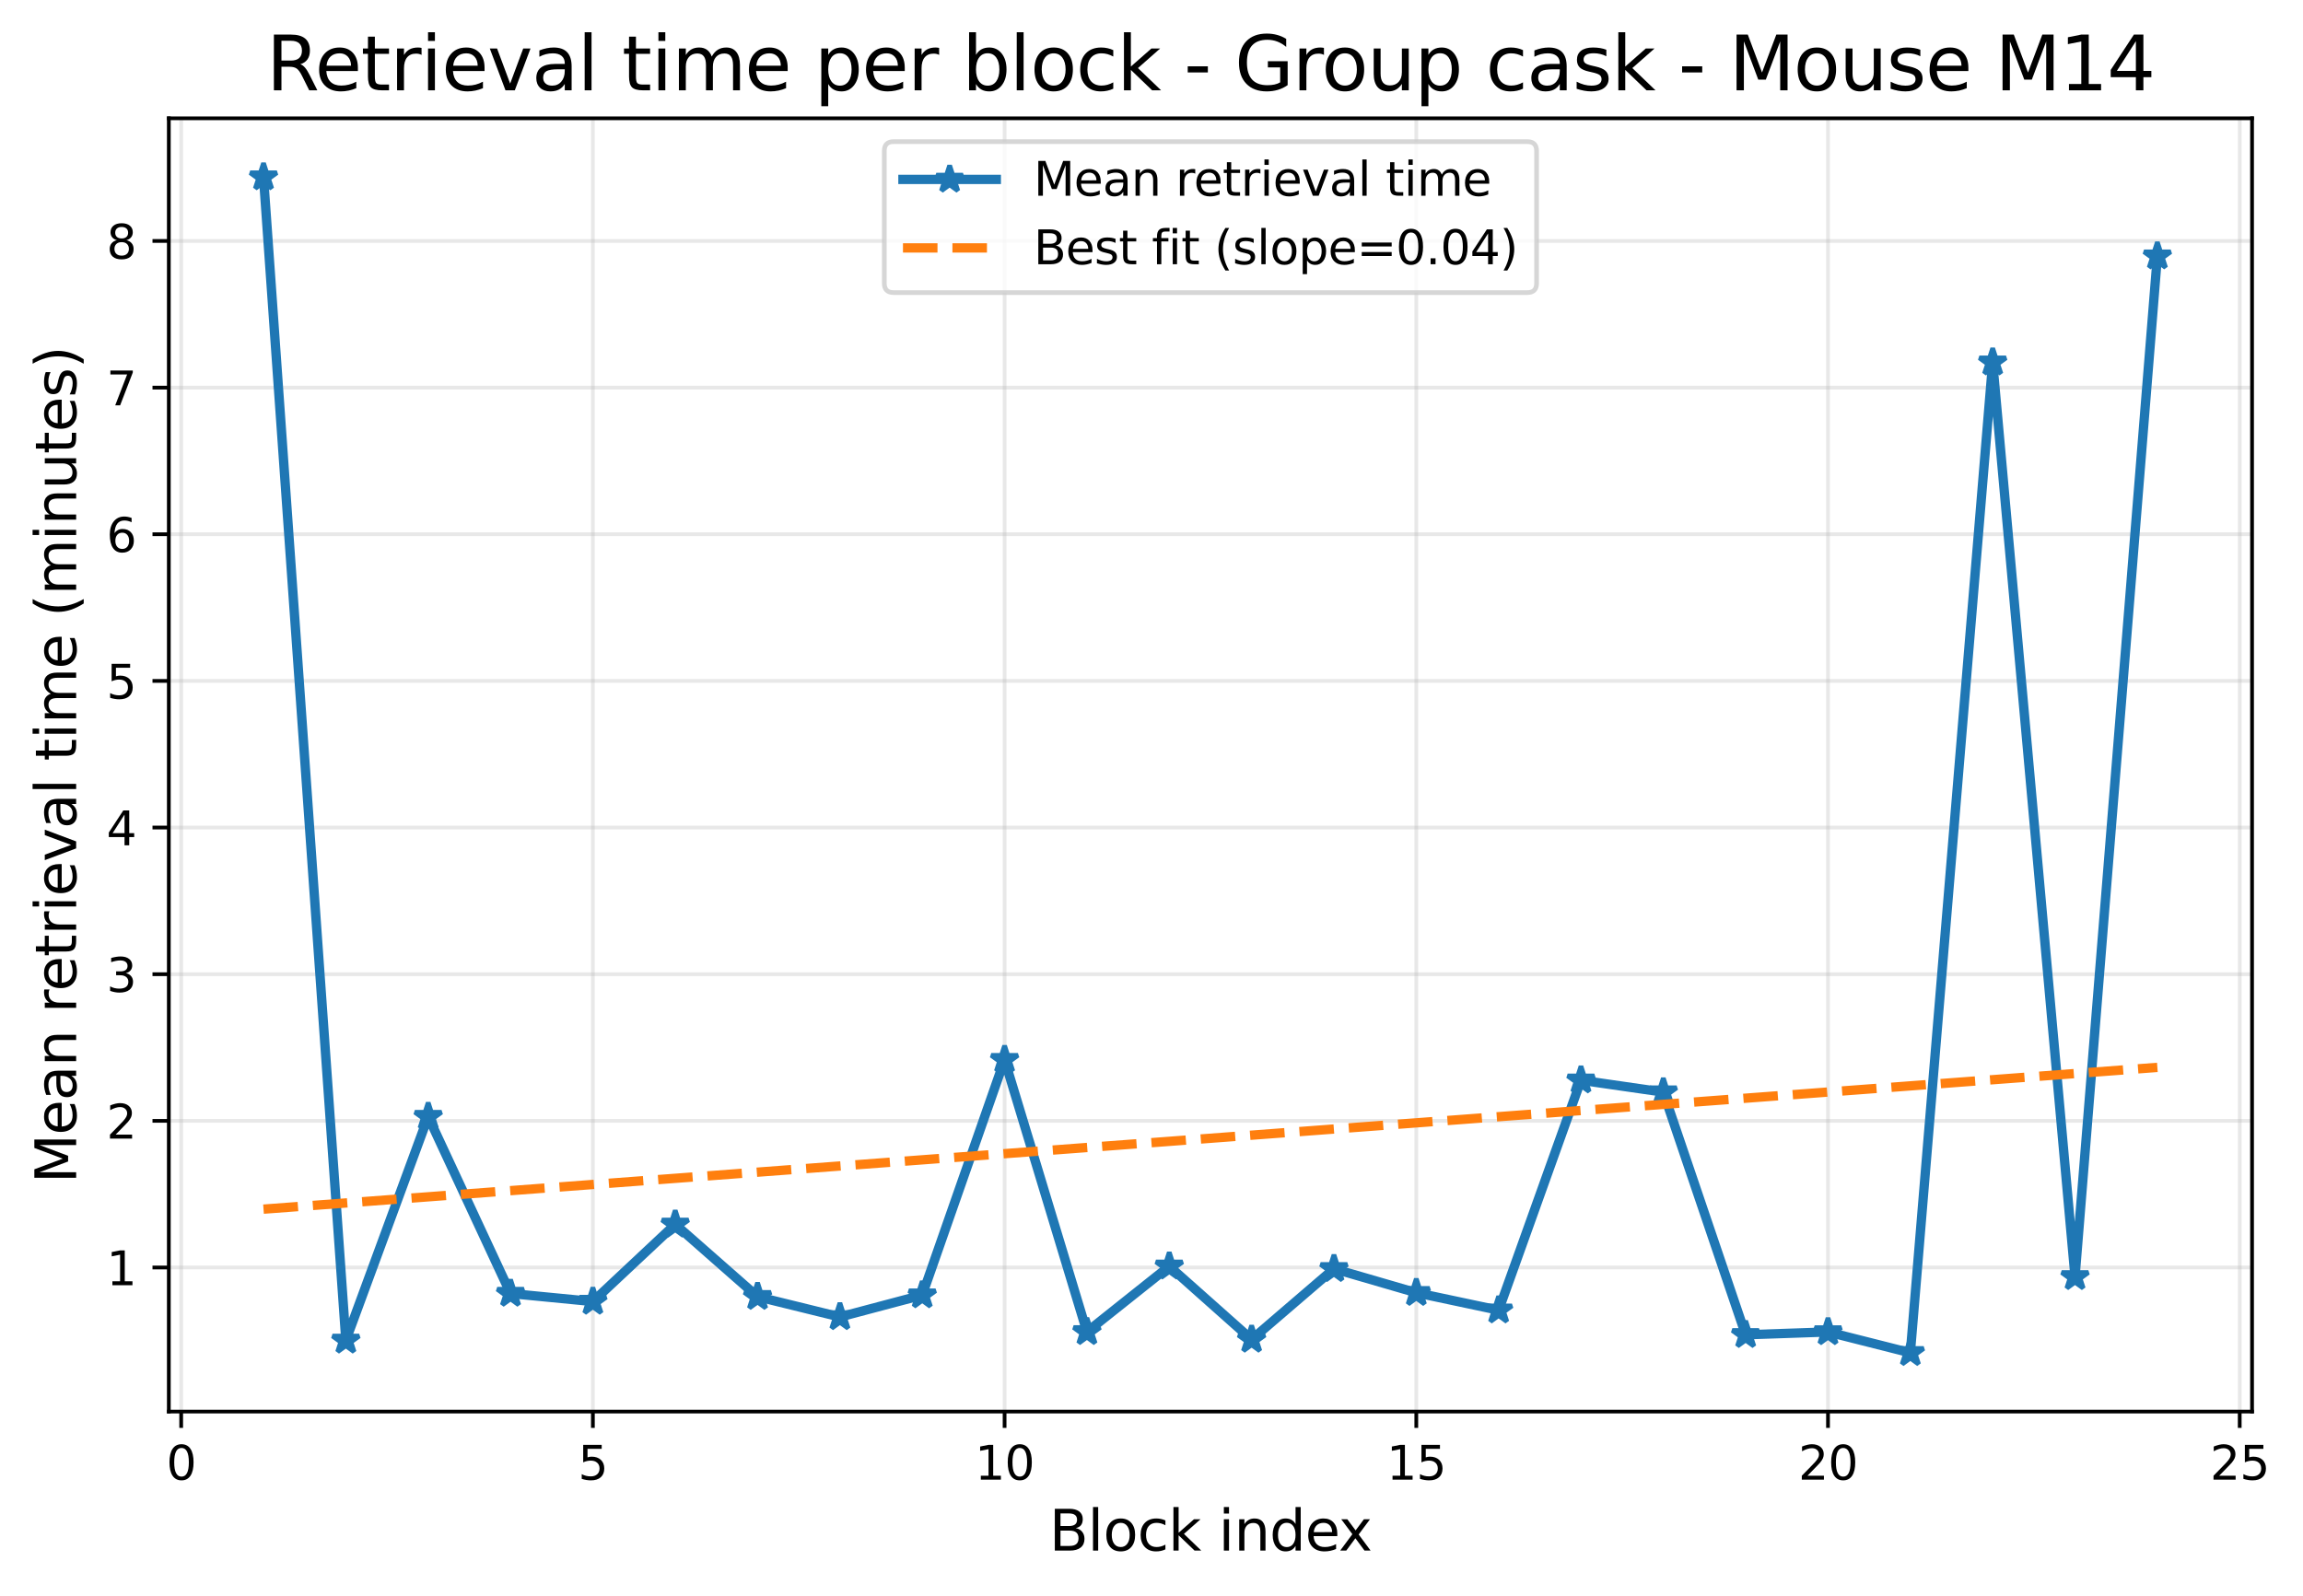 <?xml version="1.0" encoding="utf-8" standalone="no"?>
<!DOCTYPE svg PUBLIC "-//W3C//DTD SVG 1.1//EN"
  "http://www.w3.org/Graphics/SVG/1.1/DTD/svg11.dtd">
<svg xmlns:xlink="http://www.w3.org/1999/xlink" width="493.492pt" height="342.049pt" viewBox="0 0 493.492 342.049" xmlns="http://www.w3.org/2000/svg" version="1.1">
 <defs>
  <style type="text/css">*{stroke-linejoin: round; stroke-linecap: butt}</style>
 </defs>
 <g id="figure_1">
  <g id="patch_1">
   <path d="M 0 342.049 
L 493.492 342.049 
L 493.492 0 
L 0 0 
z
" style="fill: #ffffff"/>
  </g>
  <g id="axes_1">
   <g id="patch_2">
    <path d="M 36.176 302.558 
L 482.576 302.558 
L 482.576 25.358 
L 36.176 25.358 
z
" style="fill: #ffffff"/>
   </g>
   <g id="matplotlib.axis_1">
    <g id="xtick_1">
     <g id="line2d_1">
      <path d="M 38.823 302.558 
L 38.823 25.358 
" clip-path="url(#p58d9b59e1a)" style="fill: none; stroke: #b0b0b0; stroke-opacity: 0.3; stroke-width: 0.8; stroke-linecap: square"/>
     </g>
     <g id="line2d_2">
      <defs>
       <path id="m374c0bdb92" d="M 0 0 
L 0 3.5 
" style="stroke: #000000; stroke-width: 0.8"/>
      </defs>
      <g>
       <use xlink:href="#m374c0bdb92" x="38.823" y="302.558" style="stroke: #000000; stroke-width: 0.8"/>
      </g>
     </g>
     <g id="text_1">
      <!-- 0 -->
      <g transform="translate(35.642 317.156) scale(0.1 -0.1)">
       <defs>
        <path id="DejaVuSans-30" d="M 2034 4250 
Q 1547 4250 1301 3770 
Q 1056 3291 1056 2328 
Q 1056 1369 1301 889 
Q 1547 409 2034 409 
Q 2525 409 2770 889 
Q 3016 1369 3016 2328 
Q 3016 3291 2770 3770 
Q 2525 4250 2034 4250 
z
M 2034 4750 
Q 2819 4750 3233 4129 
Q 3647 3509 3647 2328 
Q 3647 1150 3233 529 
Q 2819 -91 2034 -91 
Q 1250 -91 836 529 
Q 422 1150 422 2328 
Q 422 3509 836 4129 
Q 1250 4750 2034 4750 
z
" transform="scale(0.016)"/>
       </defs>
       <use xlink:href="#DejaVuSans-30"/>
      </g>
     </g>
    </g>
    <g id="xtick_2">
     <g id="line2d_3">
      <path d="M 127.044 302.558 
L 127.044 25.358 
" clip-path="url(#p58d9b59e1a)" style="fill: none; stroke: #b0b0b0; stroke-opacity: 0.3; stroke-width: 0.8; stroke-linecap: square"/>
     </g>
     <g id="line2d_4">
      <g>
       <use xlink:href="#m374c0bdb92" x="127.044" y="302.558" style="stroke: #000000; stroke-width: 0.8"/>
      </g>
     </g>
     <g id="text_2">
      <!-- 5 -->
      <g transform="translate(123.863 317.156) scale(0.1 -0.1)">
       <defs>
        <path id="DejaVuSans-35" d="M 691 4666 
L 3169 4666 
L 3169 4134 
L 1269 4134 
L 1269 2991 
Q 1406 3038 1543 3061 
Q 1681 3084 1819 3084 
Q 2600 3084 3056 2656 
Q 3513 2228 3513 1497 
Q 3513 744 3044 326 
Q 2575 -91 1722 -91 
Q 1428 -91 1123 -41 
Q 819 9 494 109 
L 494 744 
Q 775 591 1075 516 
Q 1375 441 1709 441 
Q 2250 441 2565 725 
Q 2881 1009 2881 1497 
Q 2881 1984 2565 2268 
Q 2250 2553 1709 2553 
Q 1456 2553 1204 2497 
Q 953 2441 691 2322 
L 691 4666 
z
" transform="scale(0.016)"/>
       </defs>
       <use xlink:href="#DejaVuSans-35"/>
      </g>
     </g>
    </g>
    <g id="xtick_3">
     <g id="line2d_5">
      <path d="M 215.266 302.558 
L 215.266 25.358 
" clip-path="url(#p58d9b59e1a)" style="fill: none; stroke: #b0b0b0; stroke-opacity: 0.3; stroke-width: 0.8; stroke-linecap: square"/>
     </g>
     <g id="line2d_6">
      <g>
       <use xlink:href="#m374c0bdb92" x="215.266" y="302.558" style="stroke: #000000; stroke-width: 0.8"/>
      </g>
     </g>
     <g id="text_3">
      <!-- 10 -->
      <g transform="translate(208.903 317.156) scale(0.1 -0.1)">
       <defs>
        <path id="DejaVuSans-31" d="M 794 531 
L 1825 531 
L 1825 4091 
L 703 3866 
L 703 4441 
L 1819 4666 
L 2450 4666 
L 2450 531 
L 3481 531 
L 3481 0 
L 794 0 
L 794 531 
z
" transform="scale(0.016)"/>
       </defs>
       <use xlink:href="#DejaVuSans-31"/>
       <use xlink:href="#DejaVuSans-30" x="63.623"/>
      </g>
     </g>
    </g>
    <g id="xtick_4">
     <g id="line2d_7">
      <path d="M 303.487 302.558 
L 303.487 25.358 
" clip-path="url(#p58d9b59e1a)" style="fill: none; stroke: #b0b0b0; stroke-opacity: 0.3; stroke-width: 0.8; stroke-linecap: square"/>
     </g>
     <g id="line2d_8">
      <g>
       <use xlink:href="#m374c0bdb92" x="303.487" y="302.558" style="stroke: #000000; stroke-width: 0.8"/>
      </g>
     </g>
     <g id="text_4">
      <!-- 15 -->
      <g transform="translate(297.124 317.156) scale(0.1 -0.1)">
       <use xlink:href="#DejaVuSans-31"/>
       <use xlink:href="#DejaVuSans-35" x="63.623"/>
      </g>
     </g>
    </g>
    <g id="xtick_5">
     <g id="line2d_9">
      <path d="M 391.708 302.558 
L 391.708 25.358 
" clip-path="url(#p58d9b59e1a)" style="fill: none; stroke: #b0b0b0; stroke-opacity: 0.3; stroke-width: 0.8; stroke-linecap: square"/>
     </g>
     <g id="line2d_10">
      <g>
       <use xlink:href="#m374c0bdb92" x="391.708" y="302.558" style="stroke: #000000; stroke-width: 0.8"/>
      </g>
     </g>
     <g id="text_5">
      <!-- 20 -->
      <g transform="translate(385.346 317.156) scale(0.1 -0.1)">
       <defs>
        <path id="DejaVuSans-32" d="M 1228 531 
L 3431 531 
L 3431 0 
L 469 0 
L 469 531 
Q 828 903 1448 1529 
Q 2069 2156 2228 2338 
Q 2531 2678 2651 2914 
Q 2772 3150 2772 3378 
Q 2772 3750 2511 3984 
Q 2250 4219 1831 4219 
Q 1534 4219 1204 4116 
Q 875 4013 500 3803 
L 500 4441 
Q 881 4594 1212 4672 
Q 1544 4750 1819 4750 
Q 2544 4750 2975 4387 
Q 3406 4025 3406 3419 
Q 3406 3131 3298 2873 
Q 3191 2616 2906 2266 
Q 2828 2175 2409 1742 
Q 1991 1309 1228 531 
z
" transform="scale(0.016)"/>
       </defs>
       <use xlink:href="#DejaVuSans-32"/>
       <use xlink:href="#DejaVuSans-30" x="63.623"/>
      </g>
     </g>
    </g>
    <g id="xtick_6">
     <g id="line2d_11">
      <path d="M 479.93 302.558 
L 479.93 25.358 
" clip-path="url(#p58d9b59e1a)" style="fill: none; stroke: #b0b0b0; stroke-opacity: 0.3; stroke-width: 0.8; stroke-linecap: square"/>
     </g>
     <g id="line2d_12">
      <g>
       <use xlink:href="#m374c0bdb92" x="479.93" y="302.558" style="stroke: #000000; stroke-width: 0.8"/>
      </g>
     </g>
     <g id="text_6">
      <!-- 25 -->
      <g transform="translate(473.567 317.156) scale(0.1 -0.1)">
       <use xlink:href="#DejaVuSans-32"/>
       <use xlink:href="#DejaVuSans-35" x="63.623"/>
      </g>
     </g>
    </g>
    <g id="text_7">
     <!-- Block index -->
     <g transform="translate(224.825 332.354) scale(0.12 -0.12)">
      <defs>
       <path id="DejaVuSans-42" d="M 1259 2228 
L 1259 519 
L 2272 519 
Q 2781 519 3026 730 
Q 3272 941 3272 1375 
Q 3272 1813 3026 2020 
Q 2781 2228 2272 2228 
L 1259 2228 
z
M 1259 4147 
L 1259 2741 
L 2194 2741 
Q 2656 2741 2882 2914 
Q 3109 3088 3109 3444 
Q 3109 3797 2882 3972 
Q 2656 4147 2194 4147 
L 1259 4147 
z
M 628 4666 
L 2241 4666 
Q 2963 4666 3353 4366 
Q 3744 4066 3744 3513 
Q 3744 3084 3544 2831 
Q 3344 2578 2956 2516 
Q 3422 2416 3680 2098 
Q 3938 1781 3938 1306 
Q 3938 681 3513 340 
Q 3088 0 2303 0 
L 628 0 
L 628 4666 
z
" transform="scale(0.016)"/>
       <path id="DejaVuSans-6c" d="M 603 4863 
L 1178 4863 
L 1178 0 
L 603 0 
L 603 4863 
z
" transform="scale(0.016)"/>
       <path id="DejaVuSans-6f" d="M 1959 3097 
Q 1497 3097 1228 2736 
Q 959 2375 959 1747 
Q 959 1119 1226 758 
Q 1494 397 1959 397 
Q 2419 397 2687 759 
Q 2956 1122 2956 1747 
Q 2956 2369 2687 2733 
Q 2419 3097 1959 3097 
z
M 1959 3584 
Q 2709 3584 3137 3096 
Q 3566 2609 3566 1747 
Q 3566 888 3137 398 
Q 2709 -91 1959 -91 
Q 1206 -91 779 398 
Q 353 888 353 1747 
Q 353 2609 779 3096 
Q 1206 3584 1959 3584 
z
" transform="scale(0.016)"/>
       <path id="DejaVuSans-63" d="M 3122 3366 
L 3122 2828 
Q 2878 2963 2633 3030 
Q 2388 3097 2138 3097 
Q 1578 3097 1268 2742 
Q 959 2388 959 1747 
Q 959 1106 1268 751 
Q 1578 397 2138 397 
Q 2388 397 2633 464 
Q 2878 531 3122 666 
L 3122 134 
Q 2881 22 2623 -34 
Q 2366 -91 2075 -91 
Q 1284 -91 818 406 
Q 353 903 353 1747 
Q 353 2603 823 3093 
Q 1294 3584 2113 3584 
Q 2378 3584 2631 3529 
Q 2884 3475 3122 3366 
z
" transform="scale(0.016)"/>
       <path id="DejaVuSans-6b" d="M 581 4863 
L 1159 4863 
L 1159 1991 
L 2875 3500 
L 3609 3500 
L 1753 1863 
L 3688 0 
L 2938 0 
L 1159 1709 
L 1159 0 
L 581 0 
L 581 4863 
z
" transform="scale(0.016)"/>
       <path id="DejaVuSans-20" transform="scale(0.016)"/>
       <path id="DejaVuSans-69" d="M 603 3500 
L 1178 3500 
L 1178 0 
L 603 0 
L 603 3500 
z
M 603 4863 
L 1178 4863 
L 1178 4134 
L 603 4134 
L 603 4863 
z
" transform="scale(0.016)"/>
       <path id="DejaVuSans-6e" d="M 3513 2113 
L 3513 0 
L 2938 0 
L 2938 2094 
Q 2938 2591 2744 2837 
Q 2550 3084 2163 3084 
Q 1697 3084 1428 2787 
Q 1159 2491 1159 1978 
L 1159 0 
L 581 0 
L 581 3500 
L 1159 3500 
L 1159 2956 
Q 1366 3272 1645 3428 
Q 1925 3584 2291 3584 
Q 2894 3584 3203 3211 
Q 3513 2838 3513 2113 
z
" transform="scale(0.016)"/>
       <path id="DejaVuSans-64" d="M 2906 2969 
L 2906 4863 
L 3481 4863 
L 3481 0 
L 2906 0 
L 2906 525 
Q 2725 213 2448 61 
Q 2172 -91 1784 -91 
Q 1150 -91 751 415 
Q 353 922 353 1747 
Q 353 2572 751 3078 
Q 1150 3584 1784 3584 
Q 2172 3584 2448 3432 
Q 2725 3281 2906 2969 
z
M 947 1747 
Q 947 1113 1208 752 
Q 1469 391 1925 391 
Q 2381 391 2643 752 
Q 2906 1113 2906 1747 
Q 2906 2381 2643 2742 
Q 2381 3103 1925 3103 
Q 1469 3103 1208 2742 
Q 947 2381 947 1747 
z
" transform="scale(0.016)"/>
       <path id="DejaVuSans-65" d="M 3597 1894 
L 3597 1613 
L 953 1613 
Q 991 1019 1311 708 
Q 1631 397 2203 397 
Q 2534 397 2845 478 
Q 3156 559 3463 722 
L 3463 178 
Q 3153 47 2828 -22 
Q 2503 -91 2169 -91 
Q 1331 -91 842 396 
Q 353 884 353 1716 
Q 353 2575 817 3079 
Q 1281 3584 2069 3584 
Q 2775 3584 3186 3129 
Q 3597 2675 3597 1894 
z
M 3022 2063 
Q 3016 2534 2758 2815 
Q 2500 3097 2075 3097 
Q 1594 3097 1305 2825 
Q 1016 2553 972 2059 
L 3022 2063 
z
" transform="scale(0.016)"/>
       <path id="DejaVuSans-78" d="M 3513 3500 
L 2247 1797 
L 3578 0 
L 2900 0 
L 1881 1375 
L 863 0 
L 184 0 
L 1544 1831 
L 300 3500 
L 978 3500 
L 1906 2253 
L 2834 3500 
L 3513 3500 
z
" transform="scale(0.016)"/>
      </defs>
      <use xlink:href="#DejaVuSans-42"/>
      <use xlink:href="#DejaVuSans-6c" x="68.604"/>
      <use xlink:href="#DejaVuSans-6f" x="96.387"/>
      <use xlink:href="#DejaVuSans-63" x="157.568"/>
      <use xlink:href="#DejaVuSans-6b" x="212.549"/>
      <use xlink:href="#DejaVuSans-20" x="270.459"/>
      <use xlink:href="#DejaVuSans-69" x="302.246"/>
      <use xlink:href="#DejaVuSans-6e" x="330.029"/>
      <use xlink:href="#DejaVuSans-64" x="393.408"/>
      <use xlink:href="#DejaVuSans-65" x="456.885"/>
      <use xlink:href="#DejaVuSans-78" x="516.658"/>
     </g>
    </g>
   </g>
   <g id="matplotlib.axis_2">
    <g id="ytick_1">
     <g id="line2d_13">
      <path d="M 36.176 271.676 
L 482.576 271.676 
" clip-path="url(#p58d9b59e1a)" style="fill: none; stroke: #b0b0b0; stroke-opacity: 0.3; stroke-width: 0.8; stroke-linecap: square"/>
     </g>
     <g id="line2d_14">
      <defs>
       <path id="mab69f87493" d="M 0 0 
L -3.5 0 
" style="stroke: #000000; stroke-width: 0.8"/>
      </defs>
      <g>
       <use xlink:href="#mab69f87493" x="36.176" y="271.676" style="stroke: #000000; stroke-width: 0.8"/>
      </g>
     </g>
     <g id="text_8">
      <!-- 1 -->
      <g transform="translate(22.814 275.476) scale(0.1 -0.1)">
       <use xlink:href="#DejaVuSans-31"/>
      </g>
     </g>
    </g>
    <g id="ytick_2">
     <g id="line2d_15">
      <path d="M 36.176 240.244 
L 482.576 240.244 
" clip-path="url(#p58d9b59e1a)" style="fill: none; stroke: #b0b0b0; stroke-opacity: 0.3; stroke-width: 0.8; stroke-linecap: square"/>
     </g>
     <g id="line2d_16">
      <g>
       <use xlink:href="#mab69f87493" x="36.176" y="240.244" style="stroke: #000000; stroke-width: 0.8"/>
      </g>
     </g>
     <g id="text_9">
      <!-- 2 -->
      <g transform="translate(22.814 244.043) scale(0.1 -0.1)">
       <use xlink:href="#DejaVuSans-32"/>
      </g>
     </g>
    </g>
    <g id="ytick_3">
     <g id="line2d_17">
      <path d="M 36.176 208.812 
L 482.576 208.812 
" clip-path="url(#p58d9b59e1a)" style="fill: none; stroke: #b0b0b0; stroke-opacity: 0.3; stroke-width: 0.8; stroke-linecap: square"/>
     </g>
     <g id="line2d_18">
      <g>
       <use xlink:href="#mab69f87493" x="36.176" y="208.812" style="stroke: #000000; stroke-width: 0.8"/>
      </g>
     </g>
     <g id="text_10">
      <!-- 3 -->
      <g transform="translate(22.814 212.611) scale(0.1 -0.1)">
       <defs>
        <path id="DejaVuSans-33" d="M 2597 2516 
Q 3050 2419 3304 2112 
Q 3559 1806 3559 1356 
Q 3559 666 3084 287 
Q 2609 -91 1734 -91 
Q 1441 -91 1130 -33 
Q 819 25 488 141 
L 488 750 
Q 750 597 1062 519 
Q 1375 441 1716 441 
Q 2309 441 2620 675 
Q 2931 909 2931 1356 
Q 2931 1769 2642 2001 
Q 2353 2234 1838 2234 
L 1294 2234 
L 1294 2753 
L 1863 2753 
Q 2328 2753 2575 2939 
Q 2822 3125 2822 3475 
Q 2822 3834 2567 4026 
Q 2313 4219 1838 4219 
Q 1578 4219 1281 4162 
Q 984 4106 628 3988 
L 628 4550 
Q 988 4650 1302 4700 
Q 1616 4750 1894 4750 
Q 2613 4750 3031 4423 
Q 3450 4097 3450 3541 
Q 3450 3153 3228 2886 
Q 3006 2619 2597 2516 
z
" transform="scale(0.016)"/>
       </defs>
       <use xlink:href="#DejaVuSans-33"/>
      </g>
     </g>
    </g>
    <g id="ytick_4">
     <g id="line2d_19">
      <path d="M 36.176 177.379 
L 482.576 177.379 
" clip-path="url(#p58d9b59e1a)" style="fill: none; stroke: #b0b0b0; stroke-opacity: 0.3; stroke-width: 0.8; stroke-linecap: square"/>
     </g>
     <g id="line2d_20">
      <g>
       <use xlink:href="#mab69f87493" x="36.176" y="177.379" style="stroke: #000000; stroke-width: 0.8"/>
      </g>
     </g>
     <g id="text_11">
      <!-- 4 -->
      <g transform="translate(22.814 181.178) scale(0.1 -0.1)">
       <defs>
        <path id="DejaVuSans-34" d="M 2419 4116 
L 825 1625 
L 2419 1625 
L 2419 4116 
z
M 2253 4666 
L 3047 4666 
L 3047 1625 
L 3713 1625 
L 3713 1100 
L 3047 1100 
L 3047 0 
L 2419 0 
L 2419 1100 
L 313 1100 
L 313 1709 
L 2253 4666 
z
" transform="scale(0.016)"/>
       </defs>
       <use xlink:href="#DejaVuSans-34"/>
      </g>
     </g>
    </g>
    <g id="ytick_5">
     <g id="line2d_21">
      <path d="M 36.176 145.947 
L 482.576 145.947 
" clip-path="url(#p58d9b59e1a)" style="fill: none; stroke: #b0b0b0; stroke-opacity: 0.3; stroke-width: 0.8; stroke-linecap: square"/>
     </g>
     <g id="line2d_22">
      <g>
       <use xlink:href="#mab69f87493" x="36.176" y="145.947" style="stroke: #000000; stroke-width: 0.8"/>
      </g>
     </g>
     <g id="text_12">
      <!-- 5 -->
      <g transform="translate(22.814 149.746) scale(0.1 -0.1)">
       <use xlink:href="#DejaVuSans-35"/>
      </g>
     </g>
    </g>
    <g id="ytick_6">
     <g id="line2d_23">
      <path d="M 36.176 114.514 
L 482.576 114.514 
" clip-path="url(#p58d9b59e1a)" style="fill: none; stroke: #b0b0b0; stroke-opacity: 0.3; stroke-width: 0.8; stroke-linecap: square"/>
     </g>
     <g id="line2d_24">
      <g>
       <use xlink:href="#mab69f87493" x="36.176" y="114.514" style="stroke: #000000; stroke-width: 0.8"/>
      </g>
     </g>
     <g id="text_13">
      <!-- 6 -->
      <g transform="translate(22.814 118.314) scale(0.1 -0.1)">
       <defs>
        <path id="DejaVuSans-36" d="M 2113 2584 
Q 1688 2584 1439 2293 
Q 1191 2003 1191 1497 
Q 1191 994 1439 701 
Q 1688 409 2113 409 
Q 2538 409 2786 701 
Q 3034 994 3034 1497 
Q 3034 2003 2786 2293 
Q 2538 2584 2113 2584 
z
M 3366 4563 
L 3366 3988 
Q 3128 4100 2886 4159 
Q 2644 4219 2406 4219 
Q 1781 4219 1451 3797 
Q 1122 3375 1075 2522 
Q 1259 2794 1537 2939 
Q 1816 3084 2150 3084 
Q 2853 3084 3261 2657 
Q 3669 2231 3669 1497 
Q 3669 778 3244 343 
Q 2819 -91 2113 -91 
Q 1303 -91 875 529 
Q 447 1150 447 2328 
Q 447 3434 972 4092 
Q 1497 4750 2381 4750 
Q 2619 4750 2861 4703 
Q 3103 4656 3366 4563 
z
" transform="scale(0.016)"/>
       </defs>
       <use xlink:href="#DejaVuSans-36"/>
      </g>
     </g>
    </g>
    <g id="ytick_7">
     <g id="line2d_25">
      <path d="M 36.176 83.082 
L 482.576 83.082 
" clip-path="url(#p58d9b59e1a)" style="fill: none; stroke: #b0b0b0; stroke-opacity: 0.3; stroke-width: 0.8; stroke-linecap: square"/>
     </g>
     <g id="line2d_26">
      <g>
       <use xlink:href="#mab69f87493" x="36.176" y="83.082" style="stroke: #000000; stroke-width: 0.8"/>
      </g>
     </g>
     <g id="text_14">
      <!-- 7 -->
      <g transform="translate(22.814 86.881) scale(0.1 -0.1)">
       <defs>
        <path id="DejaVuSans-37" d="M 525 4666 
L 3525 4666 
L 3525 4397 
L 1831 0 
L 1172 0 
L 2766 4134 
L 525 4134 
L 525 4666 
z
" transform="scale(0.016)"/>
       </defs>
       <use xlink:href="#DejaVuSans-37"/>
      </g>
     </g>
    </g>
    <g id="ytick_8">
     <g id="line2d_27">
      <path d="M 36.176 51.649 
L 482.576 51.649 
" clip-path="url(#p58d9b59e1a)" style="fill: none; stroke: #b0b0b0; stroke-opacity: 0.3; stroke-width: 0.8; stroke-linecap: square"/>
     </g>
     <g id="line2d_28">
      <g>
       <use xlink:href="#mab69f87493" x="36.176" y="51.649" style="stroke: #000000; stroke-width: 0.8"/>
      </g>
     </g>
     <g id="text_15">
      <!-- 8 -->
      <g transform="translate(22.814 55.449) scale(0.1 -0.1)">
       <defs>
        <path id="DejaVuSans-38" d="M 2034 2216 
Q 1584 2216 1326 1975 
Q 1069 1734 1069 1313 
Q 1069 891 1326 650 
Q 1584 409 2034 409 
Q 2484 409 2743 651 
Q 3003 894 3003 1313 
Q 3003 1734 2745 1975 
Q 2488 2216 2034 2216 
z
M 1403 2484 
Q 997 2584 770 2862 
Q 544 3141 544 3541 
Q 544 4100 942 4425 
Q 1341 4750 2034 4750 
Q 2731 4750 3128 4425 
Q 3525 4100 3525 3541 
Q 3525 3141 3298 2862 
Q 3072 2584 2669 2484 
Q 3125 2378 3379 2068 
Q 3634 1759 3634 1313 
Q 3634 634 3220 271 
Q 2806 -91 2034 -91 
Q 1263 -91 848 271 
Q 434 634 434 1313 
Q 434 1759 690 2068 
Q 947 2378 1403 2484 
z
M 1172 3481 
Q 1172 3119 1398 2916 
Q 1625 2713 2034 2713 
Q 2441 2713 2670 2916 
Q 2900 3119 2900 3481 
Q 2900 3844 2670 4047 
Q 2441 4250 2034 4250 
Q 1625 4250 1398 4047 
Q 1172 3844 1172 3481 
z
" transform="scale(0.016)"/>
       </defs>
       <use xlink:href="#DejaVuSans-38"/>
      </g>
     </g>
    </g>
    <g id="text_16">
     <!-- Mean retrieval time (minutes) -->
     <g transform="translate(16.318 253.645) rotate(-90) scale(0.12 -0.12)">
      <defs>
       <path id="DejaVuSans-4d" d="M 628 4666 
L 1569 4666 
L 2759 1491 
L 3956 4666 
L 4897 4666 
L 4897 0 
L 4281 0 
L 4281 4097 
L 3078 897 
L 2444 897 
L 1241 4097 
L 1241 0 
L 628 0 
L 628 4666 
z
" transform="scale(0.016)"/>
       <path id="DejaVuSans-61" d="M 2194 1759 
Q 1497 1759 1228 1600 
Q 959 1441 959 1056 
Q 959 750 1161 570 
Q 1363 391 1709 391 
Q 2188 391 2477 730 
Q 2766 1069 2766 1631 
L 2766 1759 
L 2194 1759 
z
M 3341 1997 
L 3341 0 
L 2766 0 
L 2766 531 
Q 2569 213 2275 61 
Q 1981 -91 1556 -91 
Q 1019 -91 701 211 
Q 384 513 384 1019 
Q 384 1609 779 1909 
Q 1175 2209 1959 2209 
L 2766 2209 
L 2766 2266 
Q 2766 2663 2505 2880 
Q 2244 3097 1772 3097 
Q 1472 3097 1187 3025 
Q 903 2953 641 2809 
L 641 3341 
Q 956 3463 1253 3523 
Q 1550 3584 1831 3584 
Q 2591 3584 2966 3190 
Q 3341 2797 3341 1997 
z
" transform="scale(0.016)"/>
       <path id="DejaVuSans-72" d="M 2631 2963 
Q 2534 3019 2420 3045 
Q 2306 3072 2169 3072 
Q 1681 3072 1420 2755 
Q 1159 2438 1159 1844 
L 1159 0 
L 581 0 
L 581 3500 
L 1159 3500 
L 1159 2956 
Q 1341 3275 1631 3429 
Q 1922 3584 2338 3584 
Q 2397 3584 2469 3576 
Q 2541 3569 2628 3553 
L 2631 2963 
z
" transform="scale(0.016)"/>
       <path id="DejaVuSans-74" d="M 1172 4494 
L 1172 3500 
L 2356 3500 
L 2356 3053 
L 1172 3053 
L 1172 1153 
Q 1172 725 1289 603 
Q 1406 481 1766 481 
L 2356 481 
L 2356 0 
L 1766 0 
Q 1100 0 847 248 
Q 594 497 594 1153 
L 594 3053 
L 172 3053 
L 172 3500 
L 594 3500 
L 594 4494 
L 1172 4494 
z
" transform="scale(0.016)"/>
       <path id="DejaVuSans-76" d="M 191 3500 
L 800 3500 
L 1894 563 
L 2988 3500 
L 3597 3500 
L 2284 0 
L 1503 0 
L 191 3500 
z
" transform="scale(0.016)"/>
       <path id="DejaVuSans-6d" d="M 3328 2828 
Q 3544 3216 3844 3400 
Q 4144 3584 4550 3584 
Q 5097 3584 5394 3201 
Q 5691 2819 5691 2113 
L 5691 0 
L 5113 0 
L 5113 2094 
Q 5113 2597 4934 2840 
Q 4756 3084 4391 3084 
Q 3944 3084 3684 2787 
Q 3425 2491 3425 1978 
L 3425 0 
L 2847 0 
L 2847 2094 
Q 2847 2600 2669 2842 
Q 2491 3084 2119 3084 
Q 1678 3084 1418 2786 
Q 1159 2488 1159 1978 
L 1159 0 
L 581 0 
L 581 3500 
L 1159 3500 
L 1159 2956 
Q 1356 3278 1631 3431 
Q 1906 3584 2284 3584 
Q 2666 3584 2933 3390 
Q 3200 3197 3328 2828 
z
" transform="scale(0.016)"/>
       <path id="DejaVuSans-28" d="M 1984 4856 
Q 1566 4138 1362 3434 
Q 1159 2731 1159 2009 
Q 1159 1288 1364 580 
Q 1569 -128 1984 -844 
L 1484 -844 
Q 1016 -109 783 600 
Q 550 1309 550 2009 
Q 550 2706 781 3412 
Q 1013 4119 1484 4856 
L 1984 4856 
z
" transform="scale(0.016)"/>
       <path id="DejaVuSans-75" d="M 544 1381 
L 544 3500 
L 1119 3500 
L 1119 1403 
Q 1119 906 1312 657 
Q 1506 409 1894 409 
Q 2359 409 2629 706 
Q 2900 1003 2900 1516 
L 2900 3500 
L 3475 3500 
L 3475 0 
L 2900 0 
L 2900 538 
Q 2691 219 2414 64 
Q 2138 -91 1772 -91 
Q 1169 -91 856 284 
Q 544 659 544 1381 
z
M 1991 3584 
L 1991 3584 
z
" transform="scale(0.016)"/>
       <path id="DejaVuSans-73" d="M 2834 3397 
L 2834 2853 
Q 2591 2978 2328 3040 
Q 2066 3103 1784 3103 
Q 1356 3103 1142 2972 
Q 928 2841 928 2578 
Q 928 2378 1081 2264 
Q 1234 2150 1697 2047 
L 1894 2003 
Q 2506 1872 2764 1633 
Q 3022 1394 3022 966 
Q 3022 478 2636 193 
Q 2250 -91 1575 -91 
Q 1294 -91 989 -36 
Q 684 19 347 128 
L 347 722 
Q 666 556 975 473 
Q 1284 391 1588 391 
Q 1994 391 2212 530 
Q 2431 669 2431 922 
Q 2431 1156 2273 1281 
Q 2116 1406 1581 1522 
L 1381 1569 
Q 847 1681 609 1914 
Q 372 2147 372 2553 
Q 372 3047 722 3315 
Q 1072 3584 1716 3584 
Q 2034 3584 2315 3537 
Q 2597 3491 2834 3397 
z
" transform="scale(0.016)"/>
       <path id="DejaVuSans-29" d="M 513 4856 
L 1013 4856 
Q 1481 4119 1714 3412 
Q 1947 2706 1947 2009 
Q 1947 1309 1714 600 
Q 1481 -109 1013 -844 
L 513 -844 
Q 928 -128 1133 580 
Q 1338 1288 1338 2009 
Q 1338 2731 1133 3434 
Q 928 4138 513 4856 
z
" transform="scale(0.016)"/>
      </defs>
      <use xlink:href="#DejaVuSans-4d"/>
      <use xlink:href="#DejaVuSans-65" x="86.279"/>
      <use xlink:href="#DejaVuSans-61" x="147.803"/>
      <use xlink:href="#DejaVuSans-6e" x="209.082"/>
      <use xlink:href="#DejaVuSans-20" x="272.461"/>
      <use xlink:href="#DejaVuSans-72" x="304.248"/>
      <use xlink:href="#DejaVuSans-65" x="343.111"/>
      <use xlink:href="#DejaVuSans-74" x="404.635"/>
      <use xlink:href="#DejaVuSans-72" x="443.844"/>
      <use xlink:href="#DejaVuSans-69" x="484.957"/>
      <use xlink:href="#DejaVuSans-65" x="512.74"/>
      <use xlink:href="#DejaVuSans-76" x="574.264"/>
      <use xlink:href="#DejaVuSans-61" x="633.443"/>
      <use xlink:href="#DejaVuSans-6c" x="694.723"/>
      <use xlink:href="#DejaVuSans-20" x="722.506"/>
      <use xlink:href="#DejaVuSans-74" x="754.293"/>
      <use xlink:href="#DejaVuSans-69" x="793.502"/>
      <use xlink:href="#DejaVuSans-6d" x="821.285"/>
      <use xlink:href="#DejaVuSans-65" x="918.697"/>
      <use xlink:href="#DejaVuSans-20" x="980.221"/>
      <use xlink:href="#DejaVuSans-28" x="1012.008"/>
      <use xlink:href="#DejaVuSans-6d" x="1051.021"/>
      <use xlink:href="#DejaVuSans-69" x="1148.434"/>
      <use xlink:href="#DejaVuSans-6e" x="1176.217"/>
      <use xlink:href="#DejaVuSans-75" x="1239.596"/>
      <use xlink:href="#DejaVuSans-74" x="1302.975"/>
      <use xlink:href="#DejaVuSans-65" x="1342.184"/>
      <use xlink:href="#DejaVuSans-73" x="1403.707"/>
      <use xlink:href="#DejaVuSans-29" x="1455.807"/>
     </g>
    </g>
   </g>
   <g id="line2d_29">
    <path d="M 56.467 37.958 
L 74.111 287.301 
L 91.756 239.327 
L 109.4 277.256 
L 127.044 278.971 
L 144.689 262.43 
L 162.333 277.937 
L 179.977 282.275 
L 197.621 277.596 
L 215.266 227.134 
L 232.91 285.467 
L 250.554 271.414 
L 268.198 287.106 
L 285.843 271.953 
L 303.487 277.085 
L 321.131 280.831 
L 338.775 231.535 
L 356.42 234.08 
L 374.064 286.098 
L 391.708 285.494 
L 409.353 289.957 
L 426.997 77.638 
L 444.641 273.68 
L 462.285 54.902 
" clip-path="url(#p58d9b59e1a)" style="fill: none; stroke: #1f77b4; stroke-width: 2; stroke-linecap: square"/>
    <defs>
     <path id="m576bffa1a0" d="M 0 -3 
L -0.674 -0.927 
L -2.853 -0.927 
L -1.09 0.354 
L -1.763 2.427 
L -0 1.146 
L 1.763 2.427 
L 1.09 0.354 
L 2.853 -0.927 
L 0.674 -0.927 
z
" style="stroke: #1f77b4; stroke-linejoin: bevel"/>
    </defs>
    <g clip-path="url(#p58d9b59e1a)">
     <use xlink:href="#m576bffa1a0" x="56.467" y="37.958" style="fill: #1f77b4; stroke: #1f77b4; stroke-linejoin: bevel"/>
     <use xlink:href="#m576bffa1a0" x="74.111" y="287.301" style="fill: #1f77b4; stroke: #1f77b4; stroke-linejoin: bevel"/>
     <use xlink:href="#m576bffa1a0" x="91.756" y="239.327" style="fill: #1f77b4; stroke: #1f77b4; stroke-linejoin: bevel"/>
     <use xlink:href="#m576bffa1a0" x="109.4" y="277.256" style="fill: #1f77b4; stroke: #1f77b4; stroke-linejoin: bevel"/>
     <use xlink:href="#m576bffa1a0" x="127.044" y="278.971" style="fill: #1f77b4; stroke: #1f77b4; stroke-linejoin: bevel"/>
     <use xlink:href="#m576bffa1a0" x="144.689" y="262.43" style="fill: #1f77b4; stroke: #1f77b4; stroke-linejoin: bevel"/>
     <use xlink:href="#m576bffa1a0" x="162.333" y="277.937" style="fill: #1f77b4; stroke: #1f77b4; stroke-linejoin: bevel"/>
     <use xlink:href="#m576bffa1a0" x="179.977" y="282.275" style="fill: #1f77b4; stroke: #1f77b4; stroke-linejoin: bevel"/>
     <use xlink:href="#m576bffa1a0" x="197.621" y="277.596" style="fill: #1f77b4; stroke: #1f77b4; stroke-linejoin: bevel"/>
     <use xlink:href="#m576bffa1a0" x="215.266" y="227.134" style="fill: #1f77b4; stroke: #1f77b4; stroke-linejoin: bevel"/>
     <use xlink:href="#m576bffa1a0" x="232.91" y="285.467" style="fill: #1f77b4; stroke: #1f77b4; stroke-linejoin: bevel"/>
     <use xlink:href="#m576bffa1a0" x="250.554" y="271.414" style="fill: #1f77b4; stroke: #1f77b4; stroke-linejoin: bevel"/>
     <use xlink:href="#m576bffa1a0" x="268.198" y="287.106" style="fill: #1f77b4; stroke: #1f77b4; stroke-linejoin: bevel"/>
     <use xlink:href="#m576bffa1a0" x="285.843" y="271.953" style="fill: #1f77b4; stroke: #1f77b4; stroke-linejoin: bevel"/>
     <use xlink:href="#m576bffa1a0" x="303.487" y="277.085" style="fill: #1f77b4; stroke: #1f77b4; stroke-linejoin: bevel"/>
     <use xlink:href="#m576bffa1a0" x="321.131" y="280.831" style="fill: #1f77b4; stroke: #1f77b4; stroke-linejoin: bevel"/>
     <use xlink:href="#m576bffa1a0" x="338.775" y="231.535" style="fill: #1f77b4; stroke: #1f77b4; stroke-linejoin: bevel"/>
     <use xlink:href="#m576bffa1a0" x="356.42" y="234.08" style="fill: #1f77b4; stroke: #1f77b4; stroke-linejoin: bevel"/>
     <use xlink:href="#m576bffa1a0" x="374.064" y="286.098" style="fill: #1f77b4; stroke: #1f77b4; stroke-linejoin: bevel"/>
     <use xlink:href="#m576bffa1a0" x="391.708" y="285.494" style="fill: #1f77b4; stroke: #1f77b4; stroke-linejoin: bevel"/>
     <use xlink:href="#m576bffa1a0" x="409.353" y="289.957" style="fill: #1f77b4; stroke: #1f77b4; stroke-linejoin: bevel"/>
     <use xlink:href="#m576bffa1a0" x="426.997" y="77.638" style="fill: #1f77b4; stroke: #1f77b4; stroke-linejoin: bevel"/>
     <use xlink:href="#m576bffa1a0" x="444.641" y="273.68" style="fill: #1f77b4; stroke: #1f77b4; stroke-linejoin: bevel"/>
     <use xlink:href="#m576bffa1a0" x="462.285" y="54.902" style="fill: #1f77b4; stroke: #1f77b4; stroke-linejoin: bevel"/>
    </g>
   </g>
   <g id="line2d_30">
    <path d="M 56.467 259.169 
L 74.111 257.848 
L 91.756 256.526 
L 109.4 255.205 
L 127.044 253.884 
L 144.689 252.563 
L 162.333 251.242 
L 179.977 249.921 
L 197.621 248.6 
L 215.266 247.279 
L 232.91 245.958 
L 250.554 244.637 
L 268.198 243.316 
L 285.843 241.994 
L 303.487 240.673 
L 321.131 239.352 
L 338.775 238.031 
L 356.42 236.71 
L 374.064 235.389 
L 391.708 234.068 
L 409.353 232.747 
L 426.997 231.426 
L 444.641 230.105 
L 462.285 228.784 
" clip-path="url(#p58d9b59e1a)" style="fill: none; stroke-dasharray: 7.4,3.2; stroke-dashoffset: 0; stroke: #ff7f0e; stroke-width: 2"/>
   </g>
   <g id="patch_3">
    <path d="M 36.176 302.558 
L 36.176 25.358 
" style="fill: none; stroke: #000000; stroke-width: 0.8; stroke-linejoin: miter; stroke-linecap: square"/>
   </g>
   <g id="patch_4">
    <path d="M 482.576 302.558 
L 482.576 25.358 
" style="fill: none; stroke: #000000; stroke-width: 0.8; stroke-linejoin: miter; stroke-linecap: square"/>
   </g>
   <g id="patch_5">
    <path d="M 36.176 302.558 
L 482.576 302.558 
" style="fill: none; stroke: #000000; stroke-width: 0.8; stroke-linejoin: miter; stroke-linecap: square"/>
   </g>
   <g id="patch_6">
    <path d="M 36.176 25.358 
L 482.576 25.358 
" style="fill: none; stroke: #000000; stroke-width: 0.8; stroke-linejoin: miter; stroke-linecap: square"/>
   </g>
   <g id="text_17">
    <!-- Retrieval time per block - Group cask - Mouse M14 -->
    <g transform="translate(57.086 19.358) scale(0.16 -0.16)">
     <defs>
      <path id="DejaVuSans-52" d="M 2841 2188 
Q 3044 2119 3236 1894 
Q 3428 1669 3622 1275 
L 4263 0 
L 3584 0 
L 2988 1197 
Q 2756 1666 2539 1819 
Q 2322 1972 1947 1972 
L 1259 1972 
L 1259 0 
L 628 0 
L 628 4666 
L 2053 4666 
Q 2853 4666 3247 4331 
Q 3641 3997 3641 3322 
Q 3641 2881 3436 2590 
Q 3231 2300 2841 2188 
z
M 1259 4147 
L 1259 2491 
L 2053 2491 
Q 2509 2491 2742 2702 
Q 2975 2913 2975 3322 
Q 2975 3731 2742 3939 
Q 2509 4147 2053 4147 
L 1259 4147 
z
" transform="scale(0.016)"/>
      <path id="DejaVuSans-70" d="M 1159 525 
L 1159 -1331 
L 581 -1331 
L 581 3500 
L 1159 3500 
L 1159 2969 
Q 1341 3281 1617 3432 
Q 1894 3584 2278 3584 
Q 2916 3584 3314 3078 
Q 3713 2572 3713 1747 
Q 3713 922 3314 415 
Q 2916 -91 2278 -91 
Q 1894 -91 1617 61 
Q 1341 213 1159 525 
z
M 3116 1747 
Q 3116 2381 2855 2742 
Q 2594 3103 2138 3103 
Q 1681 3103 1420 2742 
Q 1159 2381 1159 1747 
Q 1159 1113 1420 752 
Q 1681 391 2138 391 
Q 2594 391 2855 752 
Q 3116 1113 3116 1747 
z
" transform="scale(0.016)"/>
      <path id="DejaVuSans-62" d="M 3116 1747 
Q 3116 2381 2855 2742 
Q 2594 3103 2138 3103 
Q 1681 3103 1420 2742 
Q 1159 2381 1159 1747 
Q 1159 1113 1420 752 
Q 1681 391 2138 391 
Q 2594 391 2855 752 
Q 3116 1113 3116 1747 
z
M 1159 2969 
Q 1341 3281 1617 3432 
Q 1894 3584 2278 3584 
Q 2916 3584 3314 3078 
Q 3713 2572 3713 1747 
Q 3713 922 3314 415 
Q 2916 -91 2278 -91 
Q 1894 -91 1617 61 
Q 1341 213 1159 525 
L 1159 0 
L 581 0 
L 581 4863 
L 1159 4863 
L 1159 2969 
z
" transform="scale(0.016)"/>
      <path id="DejaVuSans-2d" d="M 313 2009 
L 1997 2009 
L 1997 1497 
L 313 1497 
L 313 2009 
z
" transform="scale(0.016)"/>
      <path id="DejaVuSans-47" d="M 3809 666 
L 3809 1919 
L 2778 1919 
L 2778 2438 
L 4434 2438 
L 4434 434 
Q 4069 175 3628 42 
Q 3188 -91 2688 -91 
Q 1594 -91 976 548 
Q 359 1188 359 2328 
Q 359 3472 976 4111 
Q 1594 4750 2688 4750 
Q 3144 4750 3555 4637 
Q 3966 4525 4313 4306 
L 4313 3634 
Q 3963 3931 3569 4081 
Q 3175 4231 2741 4231 
Q 1884 4231 1454 3753 
Q 1025 3275 1025 2328 
Q 1025 1384 1454 906 
Q 1884 428 2741 428 
Q 3075 428 3337 486 
Q 3600 544 3809 666 
z
" transform="scale(0.016)"/>
     </defs>
     <use xlink:href="#DejaVuSans-52"/>
     <use xlink:href="#DejaVuSans-65" x="64.982"/>
     <use xlink:href="#DejaVuSans-74" x="126.506"/>
     <use xlink:href="#DejaVuSans-72" x="165.715"/>
     <use xlink:href="#DejaVuSans-69" x="206.828"/>
     <use xlink:href="#DejaVuSans-65" x="234.611"/>
     <use xlink:href="#DejaVuSans-76" x="296.135"/>
     <use xlink:href="#DejaVuSans-61" x="355.314"/>
     <use xlink:href="#DejaVuSans-6c" x="416.594"/>
     <use xlink:href="#DejaVuSans-20" x="444.377"/>
     <use xlink:href="#DejaVuSans-74" x="476.164"/>
     <use xlink:href="#DejaVuSans-69" x="515.373"/>
     <use xlink:href="#DejaVuSans-6d" x="543.156"/>
     <use xlink:href="#DejaVuSans-65" x="640.568"/>
     <use xlink:href="#DejaVuSans-20" x="702.092"/>
     <use xlink:href="#DejaVuSans-70" x="733.879"/>
     <use xlink:href="#DejaVuSans-65" x="797.355"/>
     <use xlink:href="#DejaVuSans-72" x="858.879"/>
     <use xlink:href="#DejaVuSans-20" x="899.992"/>
     <use xlink:href="#DejaVuSans-62" x="931.779"/>
     <use xlink:href="#DejaVuSans-6c" x="995.256"/>
     <use xlink:href="#DejaVuSans-6f" x="1023.039"/>
     <use xlink:href="#DejaVuSans-63" x="1084.221"/>
     <use xlink:href="#DejaVuSans-6b" x="1139.201"/>
     <use xlink:href="#DejaVuSans-20" x="1197.111"/>
     <use xlink:href="#DejaVuSans-2d" x="1228.898"/>
     <use xlink:href="#DejaVuSans-20" x="1264.982"/>
     <use xlink:href="#DejaVuSans-47" x="1296.77"/>
     <use xlink:href="#DejaVuSans-72" x="1374.26"/>
     <use xlink:href="#DejaVuSans-6f" x="1413.123"/>
     <use xlink:href="#DejaVuSans-75" x="1474.305"/>
     <use xlink:href="#DejaVuSans-70" x="1537.684"/>
     <use xlink:href="#DejaVuSans-20" x="1601.16"/>
     <use xlink:href="#DejaVuSans-63" x="1632.947"/>
     <use xlink:href="#DejaVuSans-61" x="1687.928"/>
     <use xlink:href="#DejaVuSans-73" x="1749.207"/>
     <use xlink:href="#DejaVuSans-6b" x="1801.307"/>
     <use xlink:href="#DejaVuSans-20" x="1859.217"/>
     <use xlink:href="#DejaVuSans-2d" x="1891.004"/>
     <use xlink:href="#DejaVuSans-20" x="1927.088"/>
     <use xlink:href="#DejaVuSans-4d" x="1958.875"/>
     <use xlink:href="#DejaVuSans-6f" x="2045.154"/>
     <use xlink:href="#DejaVuSans-75" x="2106.336"/>
     <use xlink:href="#DejaVuSans-73" x="2169.715"/>
     <use xlink:href="#DejaVuSans-65" x="2221.814"/>
     <use xlink:href="#DejaVuSans-20" x="2283.338"/>
     <use xlink:href="#DejaVuSans-4d" x="2315.125"/>
     <use xlink:href="#DejaVuSans-31" x="2401.404"/>
     <use xlink:href="#DejaVuSans-34" x="2465.027"/>
    </g>
   </g>
   <g id="legend_1">
    <g id="patch_7">
     <path d="M 191.489 62.714 
L 327.264 62.714 
Q 329.264 62.714 329.264 60.714 
L 329.264 32.358 
Q 329.264 30.358 327.264 30.358 
L 191.489 30.358 
Q 189.489 30.358 189.489 32.358 
L 189.489 60.714 
Q 189.489 62.714 191.489 62.714 
z
" style="fill: #ffffff; opacity: 0.8; stroke: #cccccc; stroke-linejoin: miter"/>
    </g>
    <g id="line2d_31">
     <path d="M 193.489 38.456 
L 203.489 38.456 
L 213.489 38.456 
" style="fill: none; stroke: #1f77b4; stroke-width: 2; stroke-linecap: square"/>
     <g>
      <use xlink:href="#m576bffa1a0" x="203.489" y="38.456" style="fill: #1f77b4; stroke: #1f77b4; stroke-linejoin: bevel"/>
     </g>
    </g>
    <g id="text_18">
     <!-- Mean retrieval time -->
     <g transform="translate(221.489 41.956) scale(0.1 -0.1)">
      <use xlink:href="#DejaVuSans-4d"/>
      <use xlink:href="#DejaVuSans-65" x="86.279"/>
      <use xlink:href="#DejaVuSans-61" x="147.803"/>
      <use xlink:href="#DejaVuSans-6e" x="209.082"/>
      <use xlink:href="#DejaVuSans-20" x="272.461"/>
      <use xlink:href="#DejaVuSans-72" x="304.248"/>
      <use xlink:href="#DejaVuSans-65" x="343.111"/>
      <use xlink:href="#DejaVuSans-74" x="404.635"/>
      <use xlink:href="#DejaVuSans-72" x="443.844"/>
      <use xlink:href="#DejaVuSans-69" x="484.957"/>
      <use xlink:href="#DejaVuSans-65" x="512.74"/>
      <use xlink:href="#DejaVuSans-76" x="574.264"/>
      <use xlink:href="#DejaVuSans-61" x="633.443"/>
      <use xlink:href="#DejaVuSans-6c" x="694.723"/>
      <use xlink:href="#DejaVuSans-20" x="722.506"/>
      <use xlink:href="#DejaVuSans-74" x="754.293"/>
      <use xlink:href="#DejaVuSans-69" x="793.502"/>
      <use xlink:href="#DejaVuSans-6d" x="821.285"/>
      <use xlink:href="#DejaVuSans-65" x="918.697"/>
     </g>
    </g>
    <g id="line2d_32">
     <path d="M 193.489 53.134 
L 203.489 53.134 
L 213.489 53.134 
" style="fill: none; stroke-dasharray: 7.4,3.2; stroke-dashoffset: 0; stroke: #ff7f0e; stroke-width: 2"/>
    </g>
    <g id="text_19">
     <!-- Best fit (slope=0.04) -->
     <g transform="translate(221.489 56.634) scale(0.1 -0.1)">
      <defs>
       <path id="DejaVuSans-66" d="M 2375 4863 
L 2375 4384 
L 1825 4384 
Q 1516 4384 1395 4259 
Q 1275 4134 1275 3809 
L 1275 3500 
L 2222 3500 
L 2222 3053 
L 1275 3053 
L 1275 0 
L 697 0 
L 697 3053 
L 147 3053 
L 147 3500 
L 697 3500 
L 697 3744 
Q 697 4328 969 4595 
Q 1241 4863 1831 4863 
L 2375 4863 
z
" transform="scale(0.016)"/>
       <path id="DejaVuSans-3d" d="M 678 2906 
L 4684 2906 
L 4684 2381 
L 678 2381 
L 678 2906 
z
M 678 1631 
L 4684 1631 
L 4684 1100 
L 678 1100 
L 678 1631 
z
" transform="scale(0.016)"/>
       <path id="DejaVuSans-2e" d="M 684 794 
L 1344 794 
L 1344 0 
L 684 0 
L 684 794 
z
" transform="scale(0.016)"/>
      </defs>
      <use xlink:href="#DejaVuSans-42"/>
      <use xlink:href="#DejaVuSans-65" x="68.604"/>
      <use xlink:href="#DejaVuSans-73" x="130.127"/>
      <use xlink:href="#DejaVuSans-74" x="182.227"/>
      <use xlink:href="#DejaVuSans-20" x="221.436"/>
      <use xlink:href="#DejaVuSans-66" x="253.223"/>
      <use xlink:href="#DejaVuSans-69" x="288.428"/>
      <use xlink:href="#DejaVuSans-74" x="316.211"/>
      <use xlink:href="#DejaVuSans-20" x="355.42"/>
      <use xlink:href="#DejaVuSans-28" x="387.207"/>
      <use xlink:href="#DejaVuSans-73" x="426.221"/>
      <use xlink:href="#DejaVuSans-6c" x="478.32"/>
      <use xlink:href="#DejaVuSans-6f" x="506.104"/>
      <use xlink:href="#DejaVuSans-70" x="567.285"/>
      <use xlink:href="#DejaVuSans-65" x="630.762"/>
      <use xlink:href="#DejaVuSans-3d" x="692.285"/>
      <use xlink:href="#DejaVuSans-30" x="776.074"/>
      <use xlink:href="#DejaVuSans-2e" x="839.697"/>
      <use xlink:href="#DejaVuSans-30" x="871.484"/>
      <use xlink:href="#DejaVuSans-34" x="935.107"/>
      <use xlink:href="#DejaVuSans-29" x="998.73"/>
     </g>
    </g>
   </g>
  </g>
 </g>
 <defs>
  <clipPath id="p58d9b59e1a">
   <rect x="36.176" y="25.358" width="446.4" height="277.2"/>
  </clipPath>
 </defs>
</svg>

